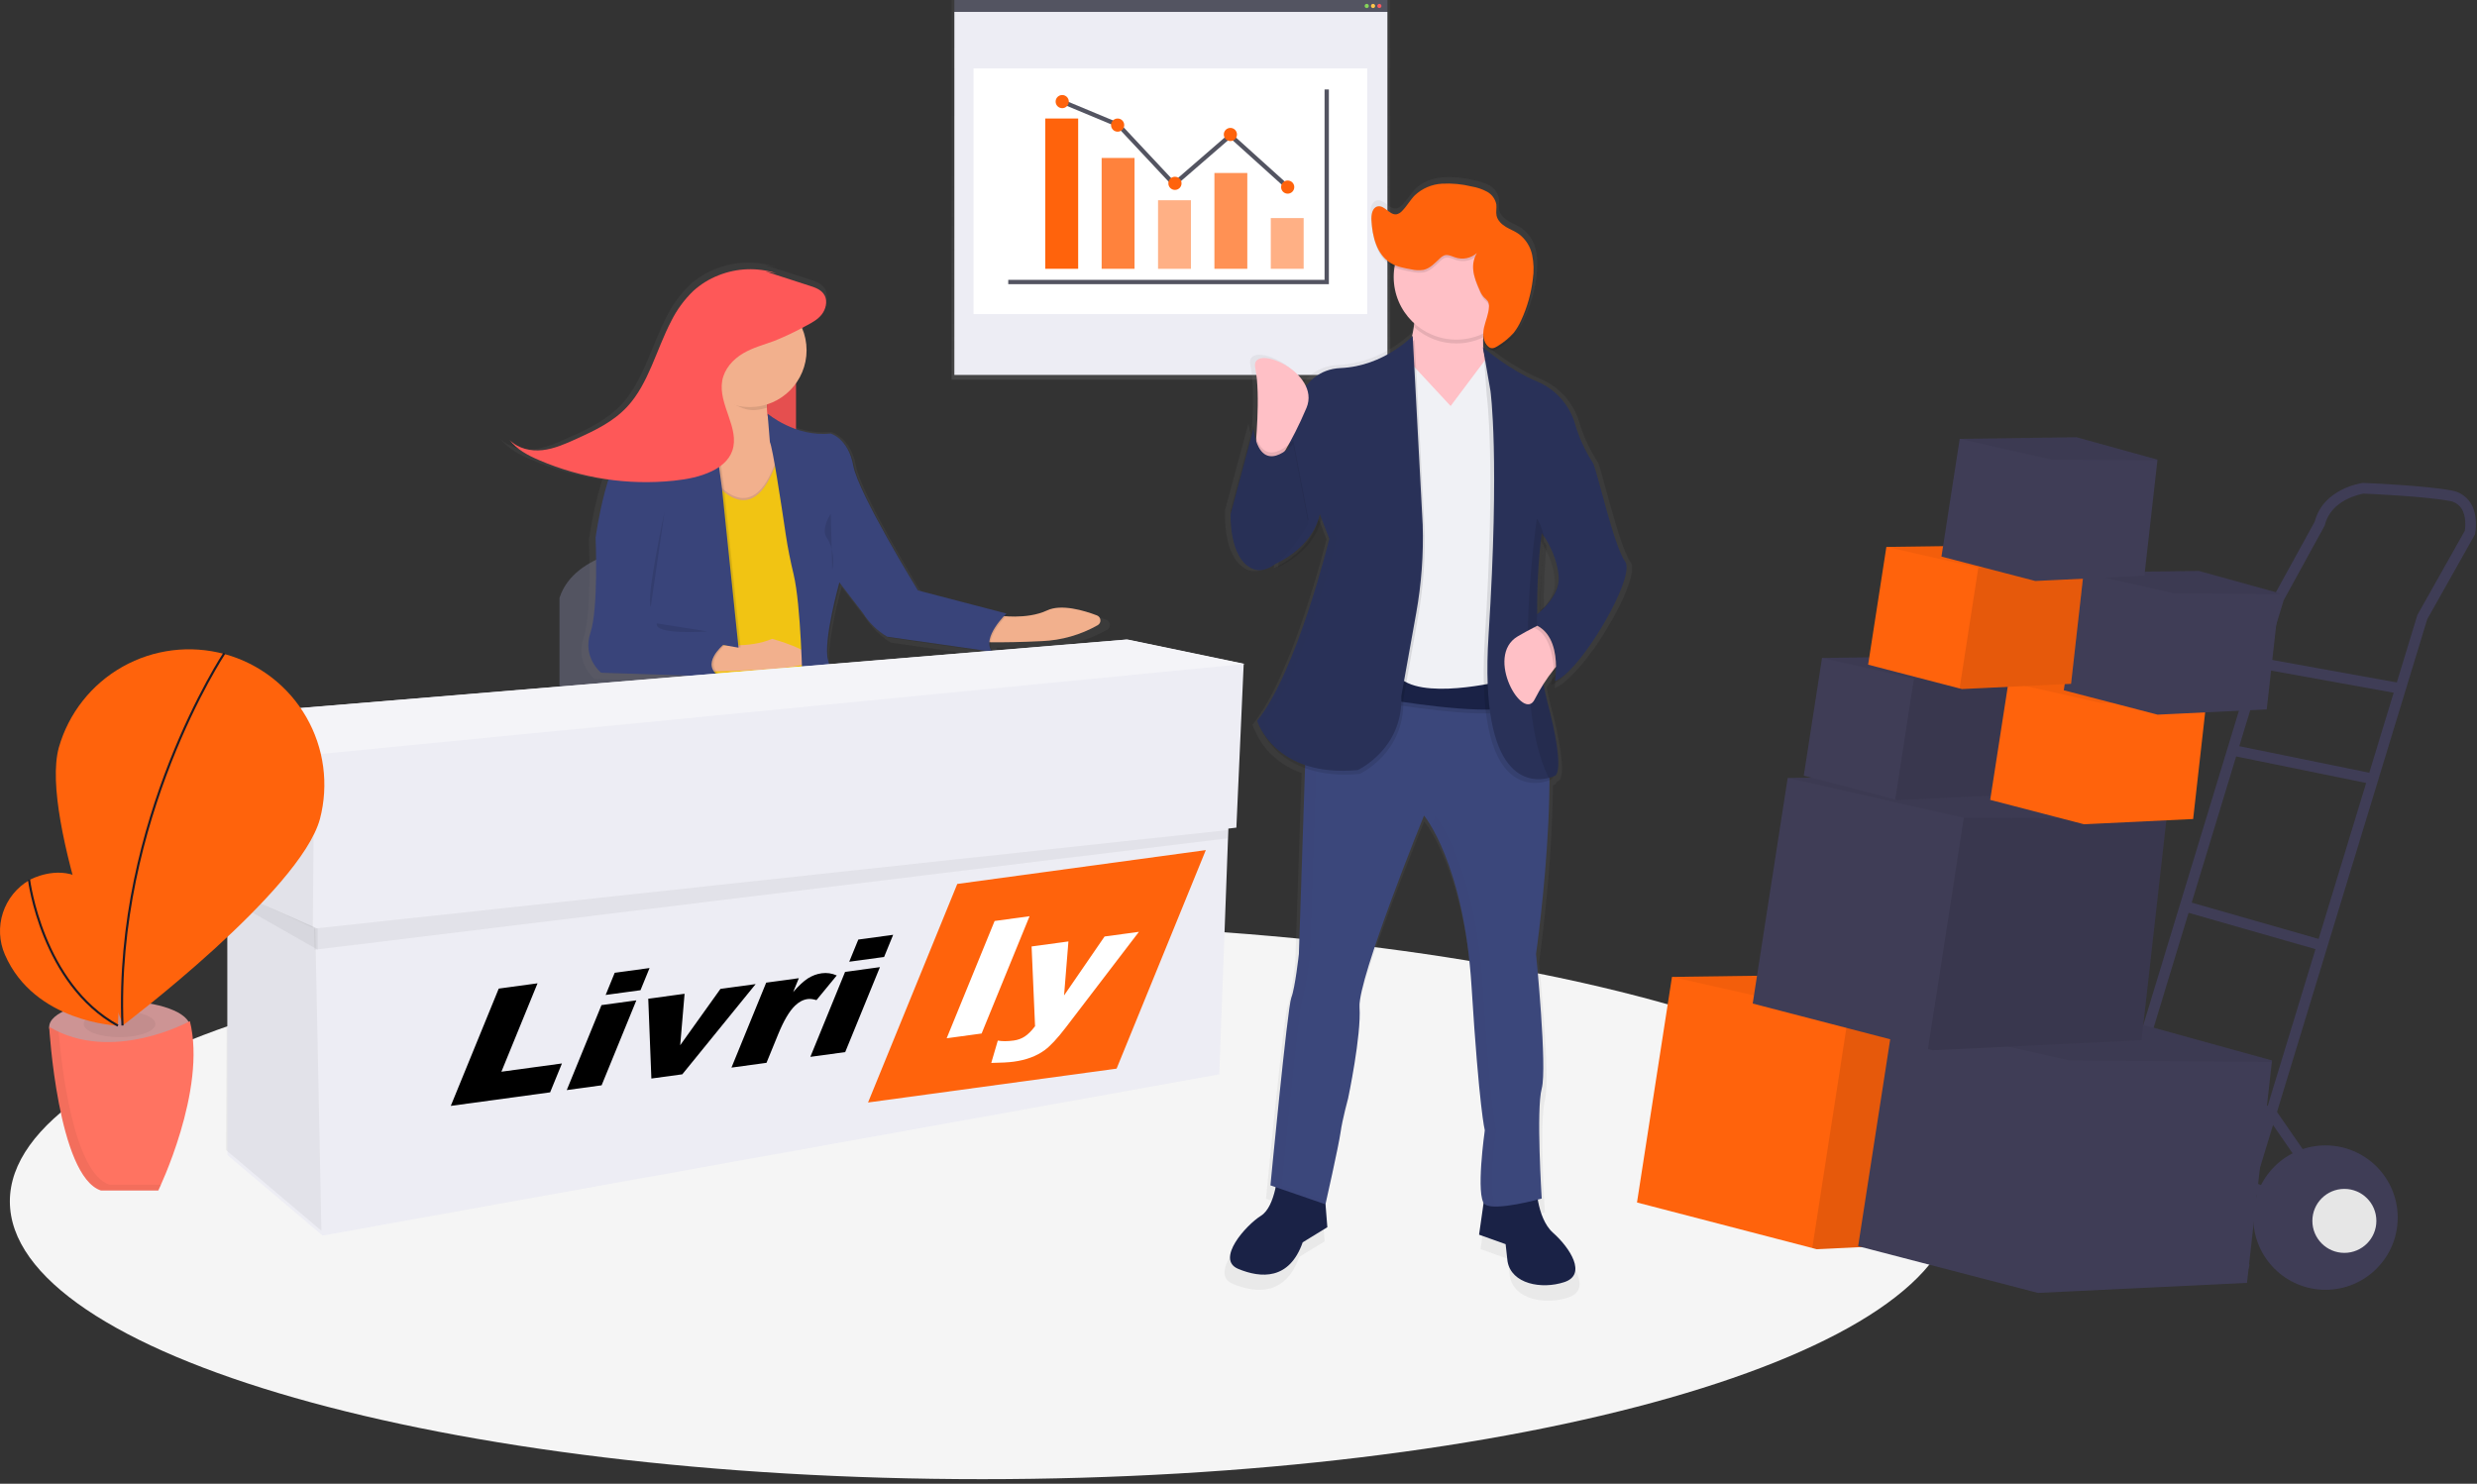 <svg width="222" height="133" viewBox="0 0 222 133" fill="none" xmlns="http://www.w3.org/2000/svg">
<rect x="0" y="0" width="222" height="133" fill="#333333" stroke="none"/>
<path d="M124.597 0V1.885V34.036H85.284V1.885V0H124.597Z" fill="url(#paint0_linear)"/>
<path d="M85.535 0H124.346V1.099H85.535V0Z" fill="#535461"/>
<path d="M85.535 1.068H124.346V33.608H85.535V1.068Z" fill="#EDEDF4"/>
<path d="M87.25 6.132H122.532V28.155H87.25V6.132Z" fill="white"/>
<path d="M123.624 0.722C123.52 0.722 123.436 0.638 123.436 0.534C123.436 0.431 123.52 0.346 123.624 0.346C123.728 0.346 123.812 0.431 123.812 0.534C123.812 0.638 123.728 0.722 123.624 0.722Z" fill="#FA595F"/>
<path d="M123.059 0.722C122.955 0.722 122.871 0.638 122.871 0.534C122.871 0.431 122.955 0.346 123.059 0.346C123.162 0.346 123.246 0.431 123.246 0.534C123.246 0.638 123.162 0.722 123.059 0.722Z" fill="#FFC74C"/>
<path d="M122.494 0.722C122.39 0.722 122.306 0.638 122.306 0.534C122.306 0.431 122.39 0.346 122.494 0.346C122.597 0.346 122.681 0.431 122.681 0.534C122.681 0.638 122.597 0.722 122.494 0.722Z" fill="#85D459"/>
<path d="M118.907 8.019V25.279H90.363" stroke="#535461" stroke-width="0.387" stroke-miterlimit="10"/>
<path d="M88.036 132.589C39.903 132.589 0.884 121.441 0.884 107.689C0.884 93.937 39.903 82.79 88.036 82.79C136.169 82.79 175.188 93.937 175.188 107.689C175.188 121.441 136.169 132.589 88.036 132.589Z" fill="#F5F5F5"/>
<path d="M69.423 59.733C69.423 59.733 67.015 47.908 57.81 49.004C57.81 49.004 51.459 49.441 50.145 53.602V62.799L69.423 59.733Z" fill="#535461"/>
<path d="M47.868 40.257C48.948 40.135 49.972 39.676 50.979 39.227C52.67 38.462 54.403 37.655 55.711 36.236C57.678 34.107 58.392 30.964 59.776 28.326C60.288 27.292 60.974 26.354 61.803 25.552C62.489 24.928 63.283 24.435 64.147 24.098C65.844 23.424 67.722 23.355 69.464 23.905L68.496 23.744L72.636 25.066C73.151 25.233 73.716 25.444 73.978 25.964C74.239 26.485 74.073 27.23 73.701 27.706C73.329 28.182 72.807 28.459 72.299 28.726L71.864 28.955C72.217 29.783 72.352 30.688 72.256 31.584C72.159 32.479 71.834 33.335 71.312 34.069V38.313C72.335 38.682 73.427 38.821 74.51 38.72C74.808 38.819 75.082 38.978 75.315 39.188C75.82 39.575 76.461 40.349 76.722 41.78C77.162 44.192 82.142 52.406 82.661 53.25L90.79 55.38L90.742 55.426L90.899 55.467C90.899 55.467 90.835 55.527 90.734 55.633C91.652 55.695 93.266 55.691 94.549 55.087C95.865 54.468 97.979 55.103 99.156 55.552C99.244 55.586 99.321 55.644 99.378 55.72C99.435 55.795 99.469 55.886 99.476 55.98C99.484 56.075 99.464 56.169 99.42 56.253C99.376 56.337 99.309 56.406 99.228 56.454C97.643 57.353 95.866 57.859 94.046 57.931C92.06 58.035 90.434 58.049 89.321 58.037C89.295 58.205 89.304 58.377 89.347 58.541C89.39 58.706 89.466 58.859 89.571 58.993L79.856 57.603C79.572 57.441 79.303 57.252 79.053 57.04C78.455 56.566 77.941 55.995 77.529 55.352L75.437 52.617C75.305 53.09 73.941 58.103 74.4 59.766L74.889 61.608L72.028 61.904V61.842L63.37 63.004V62.81H63.355L63.318 61.186L53.282 60.863C53.282 60.863 51.54 59.448 52.301 57.185C53.062 54.923 52.781 48.363 52.781 48.363C53.043 46.544 53.441 44.747 53.971 42.988C51.754 42.671 49.588 42.06 47.532 41.172C46.533 40.742 45.524 40.222 44.822 39.314C45.627 40.127 46.788 40.379 47.868 40.257Z" fill="url(#paint1_linear)"/>
<path d="M63.21 29.131H71.34V41.712H63.21V29.131Z" fill="#FE5858"/>
<path opacity="0.1" d="M63.21 29.131H71.34V41.712H63.21V29.131Z" fill="black"/>
<path d="M69.657 33.755C69.151 34.415 68.838 35.203 68.754 36.03C68.669 36.857 68.816 37.692 69.177 38.441C70.42 41.112 69.659 44.958 68.659 45.545C67.658 46.131 63.684 46.931 62.443 45.223C61.203 43.516 61.272 38.584 61.681 37.868C62.089 37.152 65.116 36.546 64.987 32.503L69.657 33.755Z" fill="#F2B08D"/>
<path opacity="0.1" d="M70.178 38.724C70.178 38.724 68.583 49.416 63.183 42.057L63.63 62.187L73.395 60.884L70.178 38.724Z" fill="black"/>
<path d="M70.192 38.915C70.192 38.915 68.597 49.608 63.196 42.248L63.644 62.379L73.409 61.076L70.192 38.915Z" fill="#F1C413"/>
<path d="M64.23 57.778C64.23 57.778 67.166 58.149 69.199 57.263C69.199 57.263 73.07 58.31 72.683 59.22C72.296 60.129 63.413 60.188 63.413 60.188L64.23 57.778Z" fill="#F2B08D"/>
<path d="M89.457 55.17C89.457 55.17 92.01 55.581 93.852 54.714C95.126 54.114 97.174 54.729 98.316 55.165C98.401 55.198 98.476 55.254 98.53 55.327C98.585 55.401 98.618 55.488 98.625 55.579C98.632 55.67 98.614 55.762 98.572 55.843C98.529 55.924 98.465 55.992 98.386 56.038C96.851 56.908 95.13 57.399 93.367 57.468C89.619 57.661 87.192 57.53 87.192 57.53L89.457 55.17Z" fill="#F2B08D"/>
<path opacity="0.1" d="M64.896 43.714L66.382 58.037L65.004 57.793C65.004 57.793 62.875 59.56 64.718 60.623L54.058 60.294C54.058 60.294 52.371 58.923 53.108 56.723C53.846 54.522 53.573 48.175 53.573 48.175C53.573 48.175 54.67 40.142 56.85 39.722C56.85 39.722 61.257 38.859 63.831 35.994L64.896 43.714Z" fill="black"/>
<path d="M64.704 43.733L66.191 58.056L64.813 57.812C64.813 57.812 62.683 59.58 64.526 60.642L53.867 60.3C53.867 60.3 52.179 58.929 52.916 56.729C53.654 54.528 53.381 48.181 53.381 48.181C53.381 48.181 54.478 40.148 56.658 39.728C56.658 39.728 61.065 38.865 63.64 36L64.704 43.733Z" fill="#39447A"/>
<path opacity="0.1" d="M68.901 37.166C68.901 37.166 71.39 39.273 74.543 38.946C74.543 38.946 76.132 39.36 76.579 41.826C77.026 44.292 82.373 53.006 82.373 53.006L90.308 55.079C90.308 55.079 88.022 57.247 89.021 58.498L79.61 57.156C78.742 56.639 78.008 55.923 77.47 55.068L75.34 52.294C75.34 52.294 73.86 57.567 74.324 59.262L74.798 61.049L72.027 61.337C72.027 61.337 71.891 54.327 71.239 51.603C70.956 50.424 70.712 49.24 70.534 48.042C70.081 44.983 69.373 40.332 69.108 39.718L68.901 37.166Z" fill="black"/>
<path d="M68.794 37.08C68.794 37.08 71.283 39.196 74.436 38.861C74.436 38.861 76.026 39.275 76.473 41.741C76.92 44.207 82.268 52.923 82.268 52.923L90.204 54.996C90.204 54.996 87.918 57.164 88.917 58.414L79.506 57.073C78.634 56.555 77.897 55.837 77.357 54.979L75.228 52.205C75.228 52.205 73.747 57.478 74.212 59.173L74.686 60.96L71.92 61.239C71.92 61.239 71.785 54.228 71.132 51.504C70.85 50.326 70.606 49.141 70.428 47.943C69.975 44.885 69.266 40.233 69.001 39.62L68.794 37.08Z" fill="#39447A"/>
<path opacity="0.1" d="M64.219 35.179C64.673 34.461 65.062 34.156 65.018 32.787L69.686 34.041C69.134 34.763 68.812 35.635 68.763 36.542C68.433 36.647 68.092 36.718 67.747 36.753C66.472 36.887 65.188 35.865 64.219 35.179Z" fill="black"/>
<path d="M62.134 31.925C61.844 29.128 63.876 26.626 66.672 26.336C69.469 26.046 71.971 28.078 72.261 30.875C72.551 33.671 70.519 36.173 67.722 36.463C64.926 36.753 62.424 34.721 62.134 31.925Z" fill="#F2B08D"/>
<path opacity="0.1" d="M74.458 46.054C74.458 46.054 73.536 47.409 74.102 48.216C74.667 49.023 74.796 50.267 74.589 51.063" fill="black"/>
<path opacity="0.1" d="M59.565 45.86C59.565 45.86 57.864 53.666 58.325 54.392L59.565 45.86Z" fill="black"/>
<path opacity="0.1" d="M63.415 56.599C63.415 56.599 58.592 56.971 58.866 55.879L63.415 56.599Z" fill="black"/>
<path d="M69.549 24.485C67.861 23.956 66.042 24.024 64.398 24.679C63.559 25.007 62.788 25.486 62.122 26.094C61.319 26.871 60.656 27.779 60.159 28.78C58.824 31.337 58.131 34.384 56.226 36.445C54.959 37.818 53.28 38.602 51.641 39.349C50.673 39.788 49.674 40.23 48.627 40.348C47.58 40.466 46.455 40.222 45.675 39.436C46.349 40.315 47.326 40.82 48.294 41.236C52.104 42.88 56.272 43.518 60.399 43.088C61.561 42.965 62.722 42.752 63.798 42.237C64.573 41.865 65.324 41.282 65.629 40.41C66.334 38.397 64.356 36.26 64.727 34.136C64.921 33.047 65.713 32.201 66.595 31.678C67.478 31.155 68.463 30.904 69.406 30.555C70.396 30.154 71.361 29.694 72.296 29.175C72.787 28.916 73.294 28.643 73.65 28.186C74.007 27.729 74.183 27.025 73.918 26.504C73.653 25.983 73.116 25.796 72.619 25.633L68.606 24.334" fill="#FE5858"/>
<path d="M19.061 64.113L100.956 57.325L111.466 59.514L110.81 74.186L110.092 74.273L109.277 96.302L28.913 110.753L20.373 103.528V79.644L19.28 79.004L19.061 64.113Z" fill="#EDEDF4"/>
<path opacity="0.05" d="M18.951 64.113L19.169 79.004L28.038 83.163L28.148 67.616L18.951 64.113Z" fill="black"/>
<path opacity="0.05" d="M20.373 79.66L20.265 103.09L28.805 110.316L28.257 83.163L20.373 79.66Z" fill="black"/>
<path opacity="0.05" d="M109.984 75.148L28.191 85.13L28.149 83.237L110.044 74.404L109.984 75.148Z" fill="black"/>
<path opacity="0.05" d="M20.373 80.519V79.66L28.476 83.237V85.133L20.373 80.519Z" fill="black"/>
<path d="M111.577 59.514L101.066 57.325L19.169 64.113L28.367 67.616L111.577 59.514Z" fill="#F4F4F8"/>
<path d="M10.714 94.361C7.233 94.361 4.41 93.324 4.41 92.046C4.41 90.767 7.233 89.731 10.714 89.731C14.196 89.731 17.019 90.767 17.019 92.046C17.019 93.324 14.196 94.361 10.714 94.361Z" fill="#CD9494"/>
<path opacity="0.05" d="M10.714 92.969C8.938 92.969 7.497 92.44 7.497 91.788C7.497 91.136 8.938 90.607 10.714 90.607C12.491 90.607 13.931 91.136 13.931 91.788C13.931 92.44 12.491 92.969 10.714 92.969Z" fill="black"/>
<path d="M17.017 91.531C17.017 91.531 10.07 95.39 4.408 92.046C4.408 92.046 5.183 105.424 9.04 106.712H14.187C14.187 106.712 18.561 97.705 17.017 91.531Z" fill="#FF7361"/>
<path d="M5.27 67.014C3.502 73.477 11.042 91.889 11.042 91.889C11.042 91.889 26.913 79.888 28.673 73.417C29.485 70.326 29.045 67.039 27.447 64.27C25.849 61.502 23.224 59.476 20.14 58.632C17.057 57.789 13.766 58.196 10.982 59.766C8.197 61.335 6.144 63.94 5.27 67.014Z" fill="#FF630C"/>
<path d="M20.108 58.552C20.108 58.552 10.236 73.456 10.978 91.925" stroke="#1C1C28" stroke-width="0.194" stroke-miterlimit="10"/>
<path d="M2.75 78.827C2.75 78.827 11.704 73.957 10.562 91.937C10.562 91.937 3.092 91.67 0.442 85.577C-0.076 84.392 -0.141 83.058 0.258 81.828C0.658 80.598 1.495 79.557 2.61 78.903L2.75 78.827Z" fill="#FF630C"/>
<path d="M2.602 78.858C2.602 78.858 3.764 88.192 10.569 91.937" stroke="#1C1C28" stroke-width="0.194" stroke-miterlimit="10"/>
<path opacity="0.05" d="M5.252 92.483C5.514 95.561 6.58 105.121 9.813 106.197H14.433C14.286 106.526 14.197 106.712 14.197 106.712H9.05C5.19 105.424 4.418 92.046 4.418 92.046C4.689 92.205 4.967 92.351 5.252 92.483Z" fill="black"/>
<path opacity="0.5" d="M113.893 19.548H116.84V24.094H113.893V19.548Z" fill="#FF630C"/>
<path opacity="0.7" d="M108.841 15.506H111.789V24.094H108.841V15.506Z" fill="#FF630C"/>
<path opacity="0.5" d="M103.789 17.949H106.737V24.096H103.789V17.949Z" fill="#FF630C"/>
<path opacity="0.8" d="M98.735 14.159H101.683V24.094H98.735V14.159Z" fill="#FF630C"/>
<path d="M93.683 10.623H96.631V24.094H93.683V10.623Z" fill="#FF630C"/>
<path d="M115.408 16.77L110.273 12.138L105.219 16.517L100.253 11.213L95.201 9.107" stroke="#535461" stroke-width="0.387" stroke-miterlimit="10"/>
<path d="M115.408 17.36C115.082 17.36 114.818 17.096 114.818 16.77C114.818 16.444 115.082 16.18 115.408 16.18C115.734 16.18 115.999 16.444 115.999 16.77C115.999 17.096 115.734 17.36 115.408 17.36Z" fill="#FF630C"/>
<path d="M105.304 17.024C104.978 17.024 104.714 16.759 104.714 16.433C104.714 16.107 104.978 15.843 105.304 15.843C105.63 15.843 105.895 16.107 105.895 16.433C105.895 16.759 105.63 17.024 105.304 17.024Z" fill="#FF630C"/>
<path d="M100.167 11.803C99.841 11.803 99.577 11.539 99.577 11.213C99.577 10.887 99.841 10.623 100.167 10.623C100.493 10.623 100.758 10.887 100.758 11.213C100.758 11.539 100.493 11.803 100.167 11.803Z" fill="#FF630C"/>
<path d="M110.273 12.645C109.947 12.645 109.683 12.381 109.683 12.055C109.683 11.729 109.947 11.465 110.273 11.465C110.599 11.465 110.863 11.729 110.863 12.055C110.863 12.381 110.599 12.645 110.273 12.645Z" fill="#FF630C"/>
<path d="M95.201 9.697C94.874 9.697 94.61 9.433 94.61 9.107C94.61 8.781 94.874 8.517 95.201 8.517C95.526 8.517 95.791 8.781 95.791 9.107C95.791 9.433 95.526 9.697 95.201 9.697Z" fill="#FF630C"/>
<path d="M191.581 109.437C195.155 109.437 198.053 106.539 198.053 102.965C198.053 99.391 195.155 96.494 191.581 96.494C188.007 96.494 185.11 99.391 185.11 102.965C185.11 106.539 188.007 109.437 191.581 109.437Z" fill="#3F3D56"/>
<path d="M192.758 105.833C194.342 105.833 195.626 104.549 195.626 102.965C195.626 101.381 194.342 100.097 192.758 100.097C191.174 100.097 189.89 101.381 189.89 102.965C189.89 104.549 191.174 105.833 192.758 105.833Z" fill="#E6E6E6"/>
<path d="M187.5 107.488L201.619 113.371L201.178 114.768L193.052 113.849L179.3 107.745L186.948 108.628L187.5 107.488Z" fill="#3F3D56"/>
<path d="M199.981 113.106L217.541 55.502L221.817 47.907L221.833 47.834C221.846 47.767 222.16 46.179 221.388 45.03C221.193 44.744 220.942 44.502 220.649 44.317C220.357 44.133 220.029 44.011 219.687 43.959C217.327 43.516 212.047 43.298 211.824 43.289L211.781 43.287L211.74 43.293C211.595 43.313 208.221 43.806 207.458 46.753L203.787 53.434L203.772 53.482L187.153 108.121L188.067 108.399L204.673 53.808L208.356 47.103L208.371 47.042C208.911 44.825 211.489 44.306 211.832 44.246C212.372 44.269 217.334 44.49 219.511 44.898C219.727 44.928 219.935 45.002 220.121 45.116C220.307 45.23 220.468 45.381 220.592 45.56C221.068 46.265 220.949 47.303 220.907 47.575L216.657 55.123L216.642 55.173L199.066 112.827L199.981 113.106Z" fill="#3F3D56"/>
<path d="M202.548 58.959L202.378 59.899L215.061 62.19L215.231 61.249L202.548 58.959Z" fill="#3F3D56"/>
<path d="M200.18 66.782L199.988 67.719L212.58 70.289L212.772 69.353L200.18 66.782Z" fill="#3F3D56"/>
<path d="M195.962 80.775L195.699 81.694L207.993 85.212L208.256 84.293L195.962 80.775Z" fill="#3F3D56"/>
<path d="M204.276 107.896L204.625 107.006L192.692 102.334L192.106 95.989L203.243 100.149L206.851 105.37L207.638 104.826L203.859 99.358L191.014 94.56L191.794 103.009L204.276 107.896Z" fill="#3F3D56"/>
<path d="M208.421 115.614C211.996 115.614 214.893 112.717 214.893 109.143C214.893 105.569 211.996 102.671 208.421 102.671C204.847 102.671 201.95 105.569 201.95 109.143C201.95 112.717 204.847 115.614 208.421 115.614Z" fill="#3F3D56"/>
<path d="M210.113 112.305C211.697 112.305 212.981 111.021 212.981 109.437C212.981 107.853 211.697 106.569 210.113 106.569C208.529 106.569 207.245 107.853 207.245 109.437C207.245 111.021 208.529 112.305 210.113 112.305Z" fill="#E6E6E6"/>
<path d="M181.565 111.077L162.83 111.977L162.424 111.871L146.715 107.788L149.85 87.566L169.896 87.292L183.81 91.139L183.8 91.229L183.795 91.273L181.565 111.077Z" fill="#FF630C"/>
<path opacity="0.1" d="M181.565 111.077L162.83 111.977L162.424 111.871L165.637 91.14L183.8 91.229L181.565 111.077Z" fill="black"/>
<path opacity="0.05" d="M183.795 91.273L183.789 91.277L165.637 91.14L149.85 87.566L169.896 87.292L183.81 91.139L183.8 91.229L183.795 91.273Z" fill="black"/>
<path d="M201.384 114.995L182.65 115.894L182.243 115.789L166.535 111.706L169.669 91.483L189.716 91.209L203.63 95.057L203.62 95.147L203.614 95.191L201.384 114.995Z" fill="#3F3D56"/>
<path opacity="0.05" d="M203.614 95.191L203.608 95.194L185.457 95.057L169.669 91.483L189.716 91.209L203.63 95.057L203.62 95.147L203.614 95.191Z" fill="black"/>
<path d="M191.936 93.244L173.201 94.144L172.795 94.038L157.086 89.955L160.221 69.733L180.268 69.459L194.182 73.306L194.172 73.396L194.166 73.44L191.936 93.244Z" fill="#3F3D56"/>
<path opacity="0.1" d="M191.936 93.244L173.201 94.144L172.795 94.038L176.009 73.307L194.172 73.396L191.936 93.244Z" fill="black"/>
<path opacity="0.05" d="M194.166 73.44L194.16 73.444L176.009 73.307L160.221 69.733L180.268 69.459L194.182 73.306L194.172 73.396L194.166 73.44Z" fill="black"/>
<path d="M179.85 71.248L170.072 71.717L169.859 71.663L161.661 69.532L163.297 58.977L173.76 58.834L181.022 60.843L181.017 60.89L181.014 60.912L179.85 71.248Z" fill="#3F3D56"/>
<path opacity="0.1" d="M179.85 71.248L170.072 71.717L169.859 71.663L171.536 60.843L181.017 60.89L179.85 71.248Z" fill="black"/>
<path opacity="0.05" d="M181.014 60.912L181.01 60.914L171.536 60.843L163.297 58.977L173.76 58.834L181.022 60.843L181.017 60.89L181.014 60.912Z" fill="black"/>
<path d="M196.56 73.415L186.782 73.885L186.569 73.831L178.371 71.699L180.007 61.145L190.469 61.002L197.731 63.01L197.727 63.058L197.724 63.08L196.56 73.415Z" fill="#FF630C"/>
<path opacity="0.05" d="M197.724 63.08L197.72 63.082L188.246 63.011L180.007 61.145L190.469 61.002L197.731 63.01L197.727 63.058L197.724 63.08Z" fill="black"/>
<path d="M203.154 63.59L193.376 64.06L193.164 64.005L184.965 61.874L186.601 51.32L197.064 51.176L204.326 53.185L204.321 53.232L204.318 53.255L203.154 63.59Z" fill="#3F3D56"/>
<path opacity="0.05" d="M204.318 53.255L204.315 53.257L194.841 53.186L186.601 51.32L197.064 51.176L204.326 53.185L204.321 53.232L204.318 53.255Z" fill="black"/>
<path d="M185.618 61.295L175.841 61.764L175.628 61.71L167.43 59.579L169.066 49.024L179.528 48.881L186.79 50.89L186.786 50.937L186.782 50.959L185.618 61.295Z" fill="#FF630C"/>
<path opacity="0.1" d="M185.619 61.295L175.841 61.764L175.628 61.71L177.305 50.89L186.786 50.937L185.619 61.295Z" fill="black"/>
<path opacity="0.05" d="M186.782 50.959L186.779 50.961L177.305 50.89L169.066 49.024L179.528 48.881L186.79 50.89L186.786 50.937L186.782 50.959Z" fill="black"/>
<path d="M192.192 51.607L182.414 52.078L182.201 52.023L174.003 49.891L175.639 39.337L186.101 39.193L193.363 41.202L193.359 41.249L193.356 41.271L192.192 51.607Z" fill="#3F3D56"/>
<path opacity="0.05" d="M193.356 41.271L193.352 41.274L183.878 41.203L175.639 39.337L186.101 39.193L193.363 41.202L193.359 41.249L193.356 41.271Z" fill="black"/>
<path d="M112.591 110.234C113.342 109.77 113.739 108.605 113.946 107.625L113.464 107.461C113.464 107.461 115.038 91.159 115.386 90.292C115.735 89.425 116.085 86.303 116.085 86.303L116.652 69.3C114.041 68.352 112.943 66.517 112.574 65.714C112.44 65.477 112.329 65.229 112.241 64.972C115.918 60.464 118.882 48.326 118.882 48.326L118.384 47.045L118.166 46.482C117.436 49.559 114.163 50.934 114.163 50.934L114.211 50.483C114.082 50.546 114.002 50.581 113.991 50.585C113.303 51.094 112.574 51.359 111.89 51.108C109.746 50.289 109.781 46.536 109.792 46.118C109.792 45.876 109.792 45.731 109.792 45.731L111.892 37.926C111.947 38.321 112.037 38.709 112.161 39.088C112.283 37.471 112.438 34.442 112.067 32.721C111.654 30.809 115.686 32.125 116.733 34.38C117.106 33.879 117.587 33.469 118.141 33.18C118.695 32.892 119.307 32.733 119.931 32.716C123.585 32.559 126.084 30.25 126.512 29.834C126.606 29.438 126.677 29.038 126.727 28.635C126.016 27.999 125.476 27.195 125.157 26.295C124.838 25.396 124.75 24.431 124.902 23.489C124.808 23.446 124.716 23.399 124.627 23.347C123.33 22.573 122.914 20.914 122.832 19.416C122.832 19.339 122.832 19.255 122.832 19.172C122.813 18.675 122.927 18.059 123.413 17.959C124.05 17.825 124.516 18.783 125.155 18.681C125.351 18.634 125.528 18.528 125.66 18.377C126.1 17.941 126.396 17.382 126.831 16.946C127.482 16.296 128.407 15.965 129.328 15.886C130.252 15.836 131.178 15.922 132.077 16.143C132.572 16.224 133.05 16.386 133.492 16.623C133.711 16.742 133.9 16.908 134.048 17.108C134.195 17.309 134.296 17.54 134.343 17.784C134.356 17.89 134.359 17.996 134.353 18.102C134.353 18.262 134.353 18.427 134.34 18.588C134.342 18.658 134.35 18.728 134.363 18.797C134.456 19.252 134.831 19.6 135.232 19.838C135.633 20.076 136.08 20.243 136.457 20.515C137.06 20.98 137.479 21.643 137.64 22.387C137.737 22.807 137.781 23.236 137.771 23.667C137.776 24.055 137.754 24.443 137.704 24.828C137.544 26.124 137.18 27.386 136.626 28.568C136.443 28.983 136.207 29.373 135.925 29.729C135.51 30.181 135.034 30.572 134.51 30.89C134.297 31.034 134.043 31.181 133.8 31.101C133.728 31.075 133.663 31.035 133.606 30.985C133.246 30.687 133.124 30.211 133.136 29.735C133.136 29.785 133.12 29.837 133.114 29.886L133.08 29.901C133.054 30.214 133.054 30.529 133.08 30.842C133.403 31.117 135.596 32.944 138.05 33.954C138.881 34.299 139.625 34.824 140.227 35.491C140.83 36.159 141.276 36.952 141.534 37.814C141.905 39.078 142.459 40.281 143.179 41.383C143.53 41.904 145.102 49.013 146.151 50.401C147.027 51.562 143.499 57.95 140.992 60.404L140.88 60.511C140.299 61.119 139.765 61.542 139.331 61.672C139.393 61.279 139.426 60.882 139.428 60.484C139.144 60.871 138.869 61.248 138.621 61.622C138.724 62.17 138.844 62.708 138.983 63.232C140.725 69.813 139.682 69.995 139.682 69.995C139.682 69.995 139.63 70.02 139.539 70.055C139.448 70.32 139.333 70.342 139.333 70.342C139.333 70.342 139.279 70.369 139.181 70.406C139.138 77.995 137.936 86.297 137.936 86.297C137.936 86.297 138.985 96.703 138.46 98.609C137.936 100.516 138.46 108.674 138.46 108.674L138.102 108.769C138.296 109.799 138.683 111.063 139.51 111.796C141.083 113.184 142.655 115.612 140.559 116.304C138.462 116.997 135.665 116.479 135.317 114.396L135.143 112.836L132.696 111.969L133.114 109.065C132.425 107.964 133.221 102.43 133.221 102.43C133.221 102.43 132.696 100.522 131.998 89.251C131.978 88.933 131.955 88.625 131.932 88.32C131.932 88.231 131.918 88.143 131.91 88.056C131.891 87.825 131.87 87.598 131.848 87.373C131.848 87.296 131.833 87.216 131.825 87.139C131.796 86.85 131.765 86.558 131.732 86.285C131.732 86.243 131.721 86.2 131.717 86.157C131.687 85.919 131.657 85.684 131.626 85.453L131.593 85.213C131.563 85.003 131.532 84.796 131.5 84.594C131.5 84.534 131.483 84.474 131.473 84.415C131.432 84.157 131.389 83.908 131.345 83.666L131.314 83.502C131.279 83.31 131.243 83.12 131.206 82.933L131.163 82.722C131.123 82.526 131.083 82.332 131.041 82.141L131.018 82.033C130.968 81.81 130.917 81.593 130.867 81.382L130.826 81.214C130.786 81.053 130.746 80.895 130.706 80.74L130.66 80.564C130.608 80.37 130.555 80.177 130.501 79.983V79.968C130.447 79.774 130.391 79.592 130.335 79.41L130.286 79.253C130.244 79.118 130.201 78.985 130.159 78.855L130.112 78.715C130.056 78.547 130 78.382 129.944 78.224L129.919 78.156C129.87 78.019 129.821 77.885 129.772 77.755L129.721 77.621C129.677 77.505 129.633 77.392 129.59 77.283L129.549 77.182C129.493 77.044 129.438 76.91 129.383 76.781L129.346 76.696C129.302 76.594 129.258 76.495 129.214 76.398L129.164 76.288C129.119 76.19 129.074 76.094 129.03 76.001L129.003 75.941C128.951 75.831 128.899 75.727 128.848 75.626L128.806 75.545L128.693 75.326L128.649 75.243L128.517 74.999V74.981L128.384 74.747L128.345 74.681C128.139 74.316 127.905 73.966 127.646 73.636C127.646 73.636 121.505 88.558 121.673 91.155C121.841 93.753 120.624 99.478 120.624 99.478C120.624 99.478 120.099 101.387 119.925 102.6C119.776 103.632 118.87 107.668 118.603 108.858L118.561 109.052V109.073L118.549 109.125V109.154V109.172L118.719 111.276L116.447 112.664C115.224 116.132 112.603 115.954 110.505 115.091C108.406 114.228 111.194 111.092 112.591 110.234ZM115.15 39.695L115.177 39.672V39.639L115.15 39.695ZM138.042 55.232C138.168 55.128 138.298 55.012 138.43 54.888C138.577 54.733 138.72 54.569 138.853 54.394L138.76 54.495C138.625 54.623 138.49 54.743 138.36 54.849C138.34 52.861 138.42 50.873 138.6 48.893C138.515 48.75 138.437 48.624 138.368 48.52C138.128 50.749 138.02 52.99 138.042 55.232Z" fill="url(#paint2_linear)"/>
<path d="M133.182 28.695V28.738L133.223 28.678L133.182 28.695ZM138.468 54.342C139.171 53.595 139.802 52.617 139.721 51.562C139.593 49.911 138.823 48.537 138.406 47.904C138.166 50.157 138.057 52.423 138.079 54.688C138.205 54.584 138.337 54.466 138.468 54.342ZM115.135 38.933L115.106 38.985L115.133 38.962L115.135 38.933Z" fill="url(#paint3_linear)"/>
<path d="M114.542 104.898C114.542 104.898 114.372 108.128 113.013 108.978C111.655 109.828 108.933 112.888 110.973 113.738C113.013 114.588 115.563 114.758 116.753 111.359L118.963 110.004L118.623 105.746L114.542 104.898Z" fill="#1A2246"/>
<path d="M137.661 105.914C137.661 105.914 137.661 109.145 139.19 110.503C140.719 111.862 142.251 114.243 140.21 114.922C138.17 115.602 135.451 115.093 135.11 113.053L134.94 111.524L132.561 110.674L133.24 105.914H137.661Z" fill="#1A2246"/>
<path d="M117.092 64.949L116.412 85.517C116.412 85.517 116.072 88.577 115.733 89.427C115.394 90.276 113.863 106.253 113.863 106.253L118.793 107.952C118.793 107.952 119.983 102.684 120.148 101.493C120.312 100.303 120.827 98.433 120.827 98.433C120.827 98.433 122.018 92.82 121.847 90.275C121.677 87.729 127.627 73.106 127.627 73.106C127.627 73.106 131.196 77.364 131.885 88.397C132.574 99.43 133.076 101.315 133.076 101.315C133.076 101.315 132.226 107.265 133.076 107.945C133.925 108.624 138.176 107.436 138.176 107.436C138.176 107.436 137.667 99.447 138.176 97.578C138.685 95.708 137.667 85.509 137.667 85.509C137.667 85.509 140.89 63.089 136.81 58.66L119.132 57.476L117.092 64.949Z" fill="#3B477B"/>
<g opacity="0.1">
<path opacity="0.1" d="M114.883 106.253C114.883 106.253 116.412 90.275 116.753 89.425C117.093 88.575 117.432 85.515 117.432 85.515L118.111 64.949L120.125 57.538L119.124 57.47L117.084 64.949L116.404 85.517C116.404 85.517 116.064 88.577 115.725 89.427C115.386 90.276 113.863 106.253 113.863 106.253L118.793 107.952L118.866 107.625L114.883 106.253Z" fill="black"/>
<path opacity="0.1" d="M134.09 107.954C133.24 107.275 134.09 101.325 134.09 101.325C134.09 101.325 133.581 99.455 132.9 88.407C132.218 77.358 128.641 73.115 128.641 73.115C128.641 73.115 128.498 73.466 128.254 74.068C129.313 75.86 131.368 80.306 131.866 88.414C132.545 99.463 133.056 101.333 133.056 101.333C133.056 101.333 132.207 107.283 133.056 107.962C133.321 108.175 133.92 108.204 134.614 108.146C134.426 108.128 134.246 108.062 134.09 107.954Z" fill="black"/>
</g>
<path d="M126.611 24.834C126.611 24.834 127.966 30.952 124.232 34.183C120.498 37.413 133.072 39.962 135.28 37.243C137.489 34.523 133.751 33.163 133.751 33.163C133.751 33.163 131.882 31.634 133.751 27.044L126.611 24.834Z" fill="#FFC0C6"/>
<path d="M125.591 31.634L130.01 36.393L133.436 31.833L136.3 45.576L135.28 61.541C135.28 61.541 127.122 63.751 122.532 59.5L123.887 44.712L125.591 31.634Z" fill="#F0F1F5"/>
<path opacity="0.1" d="M125.252 60.871L124.576 63.089C124.576 63.089 132.565 64.444 135.286 63.768L134.607 61.39C134.607 61.39 127.122 63.25 125.252 60.871Z" fill="black"/>
<path d="M125.252 60.53L124.576 62.741C124.576 62.741 132.565 64.096 135.286 63.42L134.607 61.041C134.607 61.041 127.122 62.909 125.252 60.53Z" fill="#1A2246"/>
<path opacity="0.1" d="M126.781 30.443C126.781 30.443 124.232 33.163 120.322 33.333C116.412 33.503 115.903 38.263 115.903 38.263L114.548 50.844C114.548 50.844 117.779 49.489 118.458 46.425L119.308 48.636C119.308 48.636 116.418 60.534 112.849 64.955C112.849 64.955 114.378 70.055 121.857 69.374C121.857 69.374 125.937 67.504 125.767 62.745L127.093 55.292C127.563 52.675 127.758 50.015 127.674 47.356L126.781 30.443Z" fill="black"/>
<path d="M126.611 30.102C126.611 30.102 124.062 32.822 120.152 32.992C116.242 33.163 115.733 37.926 115.733 37.926L114.378 50.508C114.378 50.508 117.608 49.153 118.288 46.089L119.137 48.299C119.137 48.299 116.242 60.186 112.673 64.61C112.673 64.61 114.202 69.711 121.681 69.029C121.681 69.029 125.761 67.16 125.591 62.4L126.926 54.959C127.397 52.342 127.591 49.682 127.507 47.024L126.611 30.102Z" fill="#293158"/>
<path opacity="0.1" d="M132.948 31.27C132.948 31.27 134.851 33.476 137.439 34.55C138.247 34.891 138.97 35.407 139.555 36.062C140.14 36.716 140.572 37.493 140.82 38.335C141.179 39.573 141.719 40.751 142.421 41.832C142.761 42.341 144.291 49.311 145.311 50.672C146.331 52.033 141.23 60.7 139.022 61.382C139.022 61.382 139.872 56.622 136.473 56.113C136.473 56.113 139.533 54.243 139.362 52.033C139.192 49.822 137.833 48.123 137.833 48.123C137.833 48.123 136.643 56.792 138.342 63.252C140.042 69.711 139.022 69.881 139.022 69.881C139.022 69.881 132.054 73.28 133.072 57.3C134.09 41.319 133.242 35.371 133.242 35.371L132.948 31.27Z" fill="black"/>
<path d="M139.361 61.039C139.361 61.039 140.032 57.278 137.793 56.086C137.866 58.337 138.11 60.747 138.679 62.909C140.379 69.368 139.359 69.538 139.359 69.538C139.181 69.621 138.995 69.686 138.805 69.732C137.175 70.14 132.567 70.162 133.411 56.957C134.431 40.979 133.581 35.029 133.581 35.029L132.901 31.119C132.901 31.119 135.191 33.132 137.779 34.206C138.588 34.547 139.311 35.063 139.896 35.718C140.481 36.372 140.913 37.148 141.161 37.99C141.521 39.228 142.06 40.406 142.761 41.488C143.102 41.997 144.631 48.967 145.651 50.328C146.505 51.466 143.071 57.725 140.634 60.131C140.158 60.606 139.721 60.929 139.361 61.039ZM139.455 52.985C139.642 52.58 139.726 52.135 139.699 51.69C139.573 50.06 138.799 48.708 138.404 48.111C138.263 47.898 138.17 47.782 138.17 47.782C137.875 50.198 137.741 52.631 137.769 55.064C138.364 54.572 139.082 53.833 139.455 52.987V52.985Z" fill="#293158"/>
<path opacity="0.1" d="M130.521 30.784C131.369 30.785 132.206 30.593 132.969 30.223C133.099 29.246 133.36 28.292 133.743 27.385L126.605 25.174C126.866 26.545 126.916 27.948 126.752 29.334C127.784 30.27 129.128 30.787 130.521 30.784Z" fill="black"/>
<path d="M130.521 30.443C127.423 30.443 124.911 27.932 124.911 24.834C124.911 21.736 127.423 19.224 130.521 19.224C133.619 19.224 136.13 21.736 136.13 24.834C136.13 27.932 133.619 30.443 130.521 30.443Z" fill="#FFC0C6"/>
<g opacity="0.1">
<path opacity="0.1" d="M113.35 64.61C116.919 60.191 119.809 48.291 119.809 48.291L118.963 46.081C118.89 46.408 118.785 46.728 118.65 47.035L119.134 48.291C119.134 48.291 116.242 60.186 112.673 64.61C112.673 64.61 114.068 69.256 120.69 69.084C114.653 68.925 113.35 64.61 113.35 64.61Z" fill="black"/>
</g>
<path d="M112.502 40.303C112.502 40.303 113.011 35.373 112.502 32.994C111.993 30.615 118.452 33.335 117.092 36.563C115.731 39.792 114.372 41.664 114.372 41.664L112.502 40.303Z" fill="#FFC0C6"/>
<path opacity="0.1" d="M112.334 38.093L110.294 45.742C110.294 45.742 110.123 49.822 112.334 50.672C114.544 51.522 117.264 46.592 117.264 46.592L115.909 39.453C115.909 39.453 113.013 42.682 112.334 38.093Z" fill="black"/>
<path d="M112.334 38.433L110.294 46.083C110.294 46.083 110.123 50.163 112.334 51.013C114.544 51.862 117.264 46.933 117.264 46.933L115.909 39.794C115.909 39.794 113.013 43.023 112.334 38.433Z" fill="#293158"/>
<path opacity="0.02" d="M112.334 38.433L110.294 46.083C110.294 46.083 110.123 50.163 112.334 51.013C114.544 51.862 117.264 46.933 117.264 46.933L115.909 39.794C115.909 39.794 113.013 43.023 112.334 38.433Z" fill="black"/>
<path opacity="0.1" d="M138.679 62.909C140.379 69.368 139.359 69.538 139.359 69.538C139.181 69.621 138.996 69.686 138.805 69.732C137.092 66.285 136.802 60.654 136.951 55.796C136.951 55.757 136.951 55.718 136.951 55.678C137.053 52.609 137.316 49.548 137.739 46.507C137.932 46.675 138.161 47.256 138.399 48.111C138.257 47.898 138.165 47.782 138.165 47.782C137.87 50.198 137.736 52.631 137.764 55.064C137.737 55.405 137.745 55.748 137.787 56.088C137.866 58.337 138.11 60.747 138.679 62.909Z" fill="black"/>
<path d="M139.454 59.766L139.26 60.01C138.608 60.832 138.04 61.718 137.564 62.654C136.546 64.866 133.004 58.817 136.028 57.04C136.523 56.752 136.995 56.491 137.44 56.266L137.783 56.09C139.181 56.829 139.452 58.56 139.454 59.766Z" fill="#FFC0C6"/>
<path opacity="0.1" d="M139.454 59.766L139.26 60.01C139.26 60.01 139.181 56.843 137.439 56.264L137.781 56.088C139.181 56.829 139.452 58.56 139.454 59.766Z" fill="black"/>
<path opacity="0.1" d="M130.453 23.289C130.137 23.181 129.806 23.009 129.485 23.115C129.339 23.174 129.207 23.264 129.098 23.378C128.655 23.796 128.217 24.282 127.623 24.412C127.256 24.468 126.881 24.451 126.52 24.363C125.893 24.253 125.248 24.135 124.702 23.81C123.44 23.057 123.038 21.423 122.96 19.956C122.933 19.462 123.036 18.824 123.52 18.721C124.139 18.59 124.592 19.53 125.217 19.428C125.408 19.382 125.58 19.278 125.709 19.13C126.135 18.704 126.423 18.162 126.849 17.726C127.512 17.107 128.371 16.739 129.276 16.687C130.175 16.638 131.077 16.723 131.951 16.939C132.433 17.018 132.898 17.177 133.327 17.409C133.541 17.527 133.726 17.69 133.87 17.888C134.013 18.086 134.111 18.313 134.156 18.553C134.198 18.882 134.109 19.221 134.175 19.544C134.266 19.991 134.63 20.33 135.021 20.566C135.412 20.802 135.846 20.953 136.213 21.23C136.801 21.686 137.208 22.335 137.363 23.063C137.514 23.786 137.535 24.531 137.425 25.262C137.272 26.531 136.921 27.768 136.384 28.928C136.206 29.334 135.977 29.716 135.702 30.064C135.3 30.508 134.836 30.892 134.326 31.206C134.119 31.345 133.871 31.49 133.635 31.413C133.564 31.387 133.498 31.349 133.442 31.299C132.96 30.896 132.913 30.166 133.054 29.557C133.196 28.947 133.463 28.357 133.492 27.73C133.51 27.553 133.475 27.376 133.391 27.22C133.29 27.094 133.176 26.98 133.051 26.878C132.884 26.69 132.752 26.474 132.663 26.239C132.406 25.658 132.145 25.049 132.083 24.408C132.028 23.883 132.143 23.355 132.41 22.9C132.149 23.135 131.829 23.295 131.485 23.364C131.14 23.432 130.784 23.407 130.453 23.289Z" fill="black"/>
<path d="M130.407 23.069C130.092 22.96 129.761 22.788 129.439 22.894C129.293 22.953 129.161 23.043 129.052 23.157C128.609 23.576 128.172 24.061 127.577 24.191C127.21 24.247 126.835 24.231 126.474 24.143C125.847 24.032 125.202 23.914 124.657 23.589C123.395 22.836 122.992 21.203 122.915 19.735C122.887 19.242 122.99 18.603 123.474 18.5C124.093 18.369 124.546 19.309 125.171 19.207C125.362 19.161 125.534 19.057 125.663 18.909C126.089 18.483 126.377 17.941 126.803 17.506C127.466 16.886 128.325 16.519 129.23 16.466C130.13 16.417 131.031 16.502 131.905 16.718C132.387 16.797 132.852 16.956 133.282 17.188C133.496 17.306 133.681 17.47 133.824 17.667C133.967 17.865 134.065 18.092 134.11 18.332C134.153 18.661 134.064 19 134.129 19.323C134.22 19.77 134.584 20.109 134.975 20.345C135.366 20.581 135.8 20.732 136.168 21.009C136.755 21.465 137.162 22.115 137.317 22.842C137.469 23.565 137.49 24.31 137.379 25.041C137.227 26.31 136.875 27.547 136.338 28.707C136.16 29.113 135.931 29.495 135.657 29.843C135.254 30.287 134.791 30.671 134.28 30.985C134.073 31.124 133.826 31.27 133.589 31.192C133.518 31.167 133.453 31.128 133.396 31.078C132.914 30.675 132.867 29.946 133.009 29.336C133.15 28.726 133.417 28.136 133.446 27.509C133.465 27.333 133.429 27.155 133.345 27C133.245 26.874 133.13 26.759 133.005 26.657C132.838 26.47 132.707 26.253 132.618 26.018C132.36 25.438 132.099 24.828 132.037 24.187C131.982 23.663 132.097 23.134 132.364 22.679C132.103 22.914 131.784 23.075 131.439 23.143C131.095 23.212 130.738 23.186 130.407 23.069Z" fill="#FF630C"/>
<path d="M44.699 88.616L48.176 88.142L44.937 96.066L50.364 95.326L49.306 97.915L40.401 99.129L44.699 88.616ZM55.093 87.198L58.217 86.772L57.405 88.759L54.281 89.185L55.093 87.198ZM53.908 90.096L57.033 89.669L53.919 97.285L50.795 97.712L53.908 90.096ZM58.1 89.524L61.355 89.08L60.963 93.691L64.571 88.641L67.726 88.211L61.151 96.299L58.379 96.677L58.1 89.524ZM68.67 88.082L71.595 87.683L71.085 88.931C71.587 88.353 72.028 87.943 72.406 87.701C72.792 87.455 73.206 87.301 73.646 87.241C74.106 87.178 74.555 87.244 74.994 87.437L73.176 89.648C72.867 89.555 72.604 89.523 72.389 89.552C71.98 89.608 71.598 89.809 71.244 90.156C70.74 90.644 70.238 91.498 69.74 92.717L68.696 95.27L65.557 95.698L68.67 88.082ZM76.924 84.221L80.049 83.795L79.237 85.781L76.112 86.207L76.924 84.221ZM75.74 87.118L78.864 86.692L75.751 94.308L72.627 94.734L75.74 87.118Z" fill="black"/>
<rect width="22.478" height="21.155" transform="matrix(0.991 -0.135 -0.378 0.926 85.795 79.235)" fill="#FF630C"/>
<path d="M89.142 82.555L92.274 82.127L87.977 92.641L84.845 93.068L89.142 82.555ZM92.456 84.838L95.757 84.388L95.366 89.229L98.997 83.946L102.075 83.527L95.516 92.107C94.768 93.085 94.136 93.762 93.619 94.14C92.889 94.672 91.969 95.015 90.858 95.166C90.408 95.228 89.736 95.265 88.841 95.279L89.428 93.276C89.823 93.348 90.297 93.347 90.85 93.271C91.219 93.221 91.548 93.102 91.837 92.913C92.132 92.724 92.442 92.415 92.767 91.987L92.456 84.838Z" fill="white"/>
<defs>
<linearGradient id="paint0_linear" x1="104.941" y1="34.036" x2="104.941" y2="0" gradientUnits="userSpaceOnUse">
<stop stop-color="#808080" stop-opacity="0.25"/>
<stop offset="0.54" stop-color="#808080" stop-opacity="0.12"/>
<stop offset="1" stop-color="#808080" stop-opacity="0.1"/>
</linearGradient>
<linearGradient id="paint1_linear" x1="-37056.3" y1="17112.5" x2="-37056.3" y2="9062.54" gradientUnits="userSpaceOnUse">
<stop stop-color="#808080" stop-opacity="0.25"/>
<stop offset="0.54" stop-color="#808080" stop-opacity="0.12"/>
<stop offset="1" stop-color="#808080" stop-opacity="0.1"/>
</linearGradient>
<linearGradient id="paint2_linear" x1="-9765.28" y1="70664.3" x2="-9765.28" y2="18246.6" gradientUnits="userSpaceOnUse">
<stop stop-color="#808080" stop-opacity="0.25"/>
<stop offset="0.54" stop-color="#808080" stop-opacity="0.12"/>
<stop offset="1" stop-color="#808080" stop-opacity="0.1"/>
</linearGradient>
<linearGradient id="paint3_linear" x1="9394.13" y1="9954.32" x2="9394.13" y2="6459.02" gradientUnits="userSpaceOnUse">
<stop stop-color="#808080" stop-opacity="0.25"/>
<stop offset="0.54" stop-color="#808080" stop-opacity="0.12"/>
<stop offset="1" stop-color="#808080" stop-opacity="0.1"/>
</linearGradient>
</defs>
</svg>
